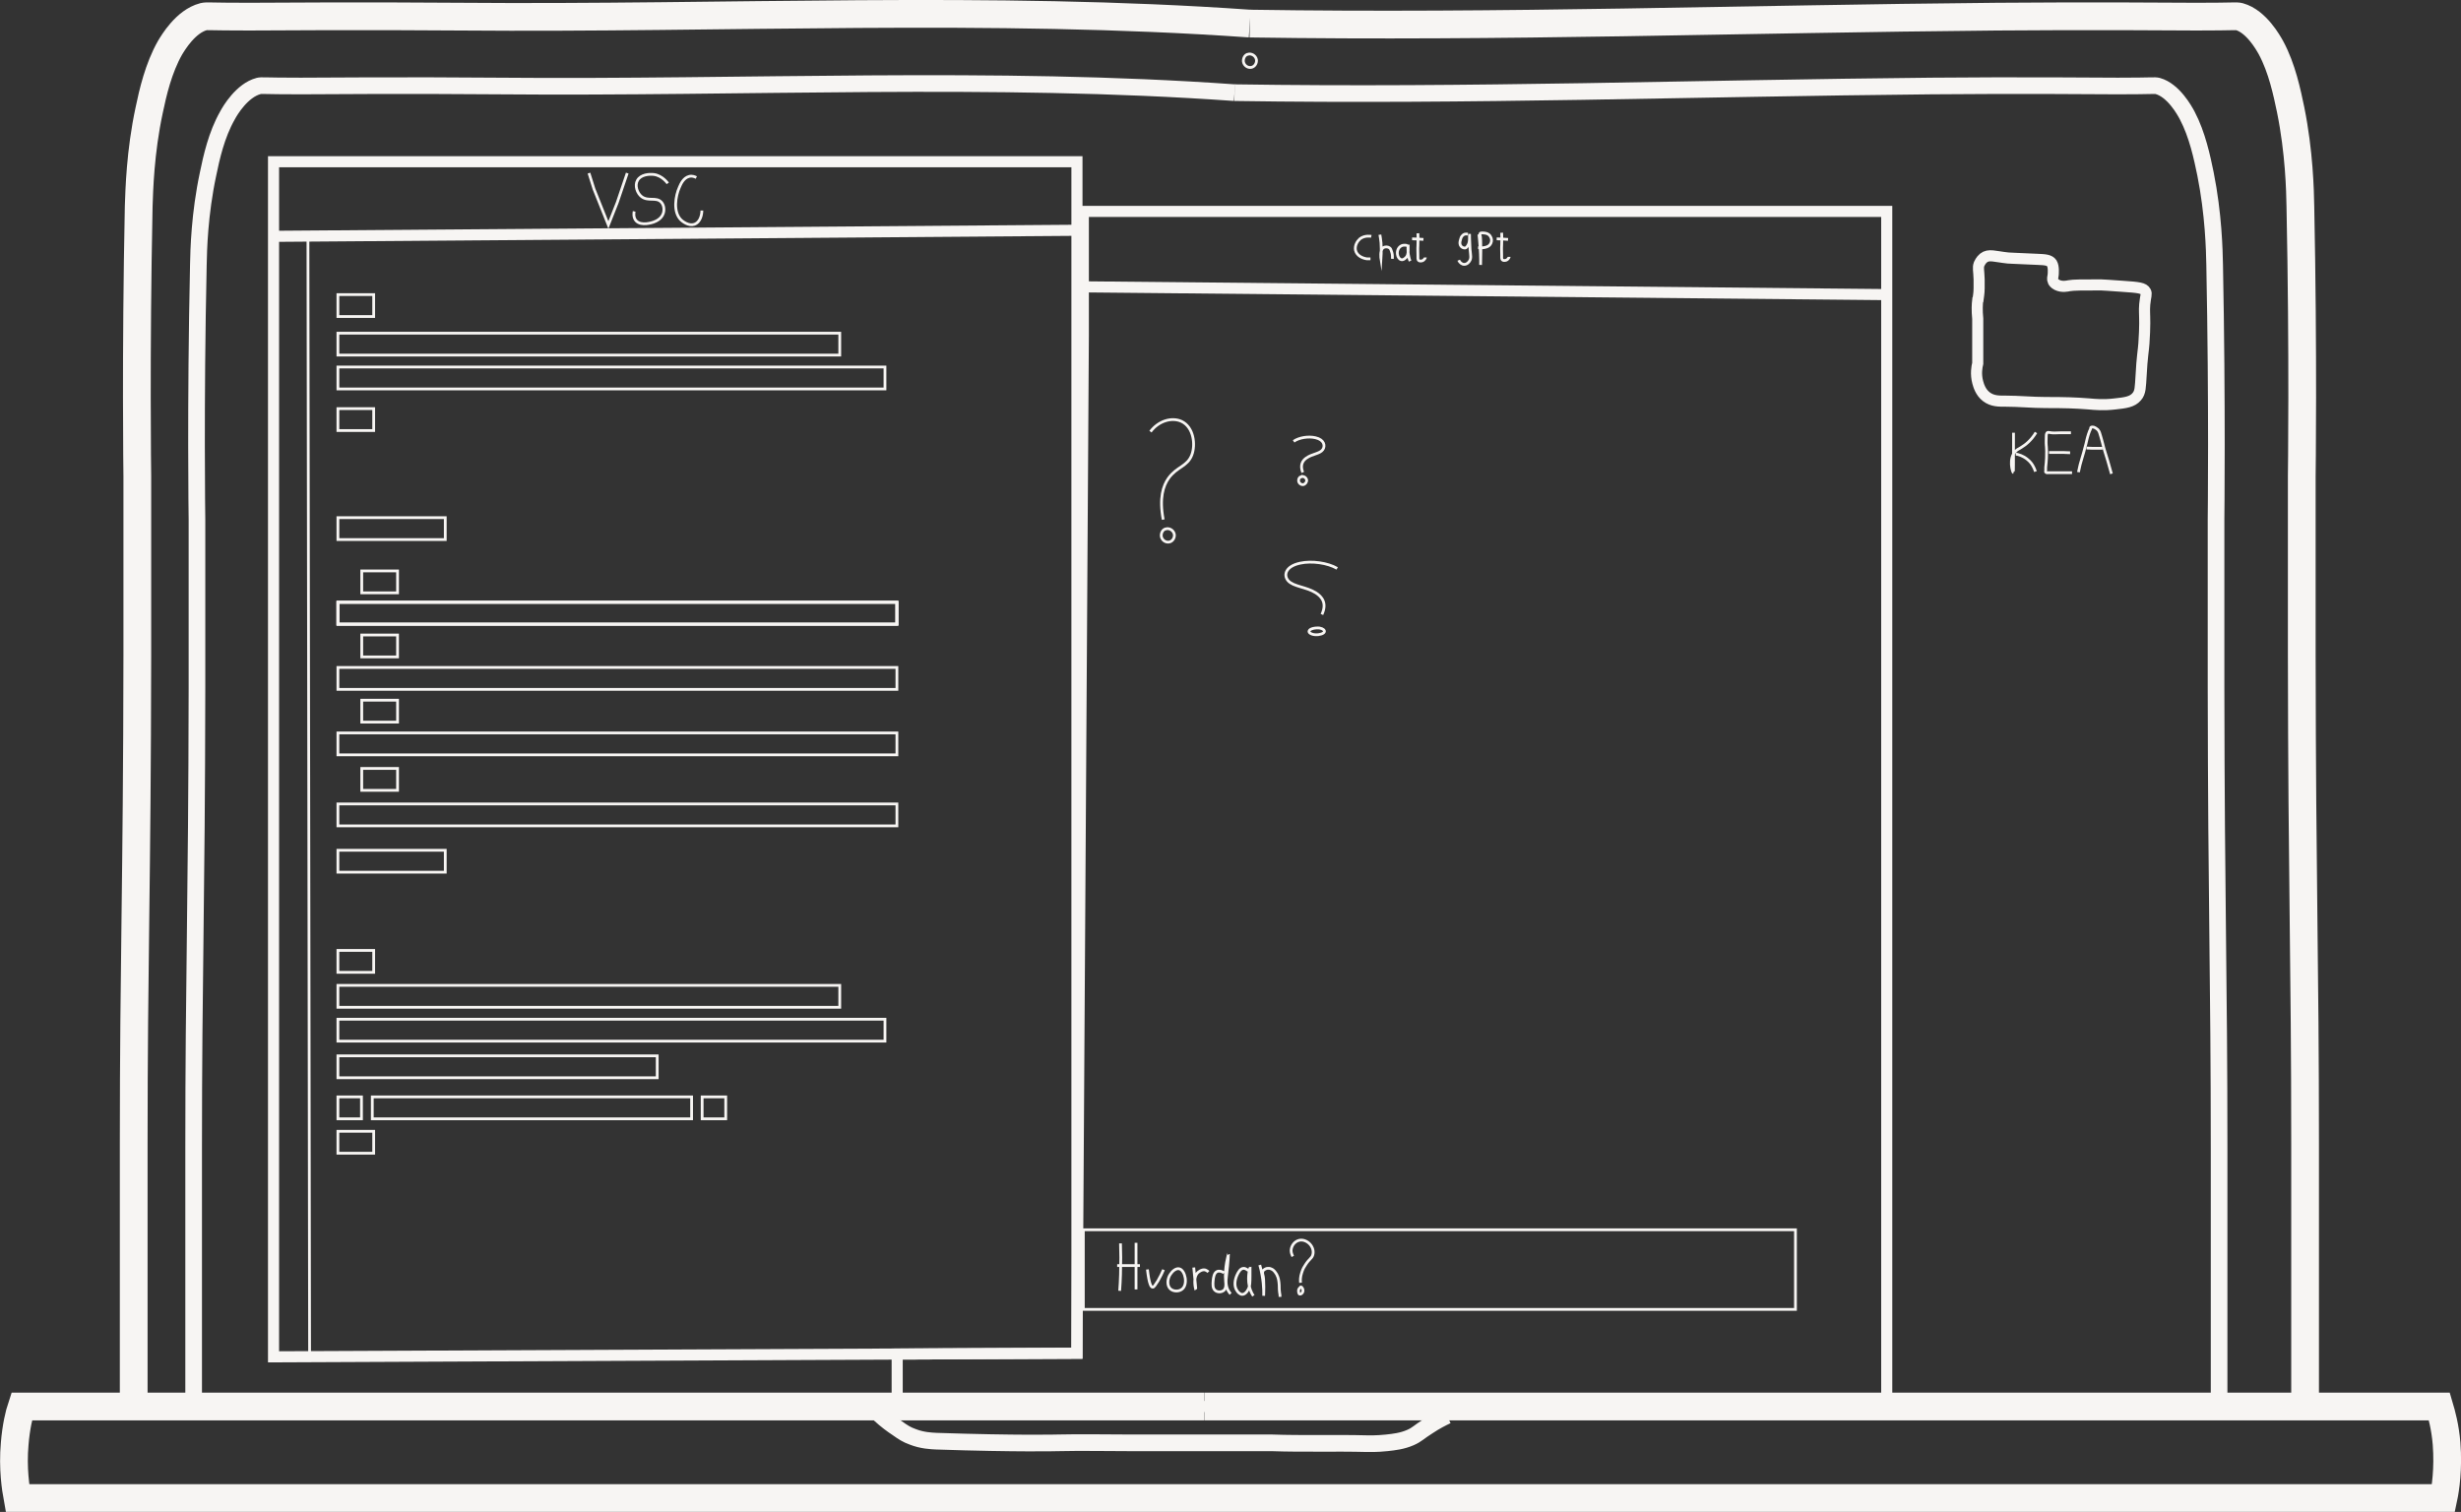 <?xml version="1.0" encoding="UTF-8"?>
<svg id="Layer_2" data-name="Layer 2" xmlns="http://www.w3.org/2000/svg" viewBox="0 0 88.71 54.5">
  <rect x="0" y="0" width="88.71" height="54.5" fill="#333333" stroke="none"/>
  <defs>
    <style>
      .cls-1 {
        stroke-width: .4px;
      }

      .cls-1, .cls-2, .cls-3, .cls-4 {
        fill: none;
        stroke: #f7f5f3;
        stroke-miterlimit: 10;
      }

      .cls-2 {
        stroke-width: .1px;
      }

      .cls-4 {
        stroke-width: .6px;
      }
    </style>
  </defs>
  <g id="Layer_1-2" data-name="Layer 1">
    <path class="cls-3" d="m45.05.85c-9.34-.66-18.83-.17-28.46-.25-3.31-.03-7.62,0-7.62,0-1.5,0-1.49-.03-1.63,0-.65.17-1.1.94-1.21,1.12-.42.74-.62,1.62-.75,2.24-.33,1.53-.36,2.92-.38,3.48-.11,5.37-.05,9.73-.05,9.73,0,.71,0,2.62,0,6.43-.01,8.32-.13,11.03-.13,17.61v9.49"/>
    <path class="cls-4" d="m44.5,3.34c-8.71-.62-17.56-.16-26.55-.24-3.09-.03-7.11,0-7.11,0-1.4,0-1.39-.03-1.52,0-.6.16-1.03.89-1.12,1.06-.4.7-.58,1.53-.7,2.11-.31,1.45-.34,2.75-.35,3.28-.11,5.06-.05,9.17-.05,9.17,0,.67,0,2.47,0,6.06-.01,7.85-.12,10.4-.12,16.61v8.95"/>
    <path class="cls-3" d="m45.05.85c9.11.14,17.8-.17,26.92-.25,3.13-.03,7.21,0,7.21,0,1.42,0,1.41-.03,1.54,0,.61.17,1.04.94,1.14,1.12.4.74.58,1.62.71,2.24.31,1.53.34,2.92.35,3.48.11,5.37.05,9.73.05,9.73,0,.71,0,2.62,0,6.43.01,8.32.12,11.03.12,17.61v9.49"/>
    <path class="cls-4" d="m44.5,3.34c8.49.13,16.61-.16,25.11-.24,2.92-.03,6.73,0,6.73,0,1.32,0,1.31-.03,1.44,0,.57.16.97.89,1.06,1.06.37.7.54,1.53.66,2.11.29,1.45.32,2.75.33,3.28.1,5.06.05,9.17.05,9.17,0,.67,0,2.47,0,6.06.01,7.85.11,10.4.11,16.61v8.95"/>
    <polygon class="cls-1" points="9.86 48.91 9.86 37.94 9.86 10.29 9.86 5.83 38.82 5.83 38.82 48.78 9.86 48.91"/>
    <polygon class="cls-1" points="32.34 50.7 32.34 48.81 38.82 48.78 39.05 12.08 39.05 7.62 68.01 7.62 68.01 50.7 32.34 50.7"/>
    <line class="cls-1" x1="9.75" y1="8.52" x2="38.94" y2="8.3"/>
    <line class="cls-1" x1="39.05" y1="10.34" x2="68.01" y2="10.62"/>
    <path class="cls-1" d="m71.29,10.81c-.02.16-.03.38,0,.68v1.61c-.03.12-.08.38,0,.68.03.11.1.36.31.52.22.17.47.16.68.16.49,0,.97.05,1.46.05.69,0,1.05.01,1.56.05.22.02.52.05.94,0,.37-.04.62-.07.78-.26.14-.16.13-.34.16-.78.03-.63.09-.94.1-1.14.02-.34.03-.51.03-.73,0-.37-.02-.43,0-.68.03-.31.08-.37.03-.46-.07-.13-.24-.15-.84-.19-.45-.03-.68-.05-.77-.05-.66,0-1,0-1.15.03-.05.01-.25.06-.43-.03-.1-.05-.13-.11-.14-.13-.04-.08-.01-.14,0-.24,0-.03.03-.28-.05-.41-.08-.12-.25-.13-.49-.14-1.07-.05-.96-.04-1.09-.05-.48-.05-.69-.15-.88,0-.1.08-.15.2-.16.22-.05.14-.01.21,0,.55,0,.07,0,.18,0,.32,0,.19-.03.32-.04.41Z"/>
    <g>
      <path class="cls-2" d="m72.58,15.6c0,.08,0,.19,0,.32,0,.74,0,1.11-.01,1.11-.02,0-.19-.51.1-.78.06-.06.1-.06.2-.13.15-.09.35-.25.52-.53"/>
      <path class="cls-2" d="m73.37,17s-.03-.1-.07-.17c-.04-.08-.1-.18-.23-.28-.05-.04-.16-.12-.34-.17-.03,0-.05-.01-.07-.01"/>
      <path class="cls-2" d="m74.65,15.6c-.16,0-.29,0-.38,0-.13,0-.27.02-.4-.01,0,0-.04-.01-.06,0-.05.02-.05.1-.05.13,0,.11-.01.22,0,.33,0,0,.04.29-.02.8,0,.03,0,.07,0,.1,0,.04-.01.05,0,.07.02.03.09.02.1.02.1,0,.4,0,.85,0"/>
      <path class="cls-2" d="m74.62,16.32c-.11,0-.19-.01-.25-.01-.09,0-.14,0-.33,0-.08,0-.14,0-.18,0"/>
      <path class="cls-2" d="m74.92,17.02c.01-.06.03-.15.06-.27.05-.19.07-.23.13-.45.07-.24.11-.43.11-.43s.04-.18.1-.33c.02-.05.03-.05.04-.09,0-.02,0-.04.02-.05.03-.02.08,0,.1,0,.08.03.12.08.14.09.06.07.07.13.1.23.02.08.05.16.07.25.05.22.13.44.19.65.03.11.1.36.13.46"/>
      <path class="cls-2" d="m75.79,16.16c-.06,0-.13,0-.19,0-.13,0-.26,0-.39-.01"/>
    </g>
    <polyline class="cls-2" points="21.23 6.24 21.41 6.81 21.93 8.11 22.25 7.3 22.61 6.24"/>
    <path class="cls-2" d="m24.07,6.61s-.19-.28-.5-.32c-.17-.02-.47,0-.59.21-.11.19-.01.47.15.59.24.18.53,0,.71.2.1.11.11.28.07.4-.07.21-.28.29-.36.32-.04.01-.43.15-.62-.05-.11-.12-.08-.3-.07-.34"/>
    <path class="cls-2" d="m25.1,6.4c-.06-.03-.15-.07-.26-.04-.2.05-.3.27-.35.39-.14.31-.24.89.06,1.18.12.11.36.25.55.12.2-.13.2-.44.2-.46"/>
    <path class="cls-2" d="m49.43,8.52s-.23-.05-.41.09c-.1.09-.19.24-.16.41.05.21.27.29.41.31.05,0,.1,0,.13,0"/>
    <path class="cls-2" d="m49.74,8.46c.01.07.03.17.04.29.02.28,0,.58,0,.58,0,0-.05-.31.08-.4.06-.04.16-.04.22,0,.05.03.06.08.08.14.02.05.04.14.03.26"/>
    <path class="cls-2" d="m50.72,8.85s-.12-.04-.22.02c-.12.07-.15.22-.12.33,0,.02.04.14.13.16.08.02.16-.06.2-.11.05-.08.05-.18.05-.3,0-.03,0-.05,0-.09,0,0,0-.04,0-.04,0,0-.03.21.02.43.01.07.03.12.05.16"/>
    <path class="cls-2" d="m51.11,8.41c.01.19,0,.33,0,.44-.01.12,0,.25,0,.37,0,.07-.01.14.03.17.05.04.13.01.13.01.08-.03.11-.11.11-.12"/>
    <path class="cls-2" d="m54.13,8.39c.01.19,0,.33,0,.44-.01.12,0,.25,0,.37,0,.07-.01.14.03.17.05.04.13.01.13.01.08-.03.11-.11.11-.12"/>
    <path class="cls-2" d="m50.9,8.61c.14,0,.27.01.41.02"/>
    <path class="cls-2" d="m53.95,8.61c.14,0,.27.01.41.02"/>
    <path class="cls-2" d="m52.91,8.44s-.06-.01-.11,0c-.09.03-.13.11-.14.15,0,.02-.08.18,0,.28.03.04.08.07.14.07.06,0,.09-.06.11-.09.06-.09.06-.19.06-.31,0-.06,0-.11,0-.11,0,0,0,.25.02.56.02.22.05.32-.02.42-.01.02-.08.12-.19.12-.08,0-.16-.06-.2-.15"/>
    <path class="cls-2" d="m53.31,8.45c.01.11.03.26.04.44.03.39.02.66.02.66,0,0,.03-.97-.02-1.09,0,0,0-.02,0-.04.02-.04.14-.02.16-.02.07.01.16.03.21.12.05.07.06.17.02.25-.06.13-.2.15-.28.16-.07.01-.14,0-.18,0"/>
    <path class="cls-2" d="m41.47,15.56c.29-.39.77-.53,1.12-.37.44.21.51.84.37,1.21-.16.42-.54.42-.84.84-.19.27-.34.71-.19,1.49"/>
    <path class="cls-2" d="m48.2,20.49c-.34-.2-.92-.28-1.33-.19-.53.11-.61.43-.44.63.19.22.65.22,1,.44.22.14.41.37.22.78"/>
    <path class="cls-2" d="m46.63,15.91c.2-.14.54-.19.79-.13.31.07.36.29.26.43-.11.15-.38.15-.59.3-.13.09-.24.25-.13.52"/>
    <path class="cls-2" d="m42,19.07c-.1.04-.15.15-.14.26.02.13.14.23.28.21.13-.02.21-.16.19-.28-.03-.15-.19-.24-.32-.19Z"/>
    <path class="cls-2" d="m44.96,1.96c-.1.04-.15.15-.14.26.02.13.14.23.28.21.13-.02.21-.16.19-.28-.03-.15-.19-.24-.32-.19Z"/>
    <path class="cls-2" d="m47.57,22.64c.12.02.18.08.17.13-.02.07-.17.12-.33.11-.15-.01-.25-.08-.22-.14.03-.08.23-.12.39-.1Z"/>
    <path class="cls-2" d="m46.9,17.18c-.06.02-.1.09-.09.16.01.08.09.14.17.13.08-.02.13-.1.12-.17-.02-.09-.12-.15-.2-.11Z"/>
    <rect class="cls-2" x="12.18" y="21.71" width="20.15" height=".79"/>
    <rect class="cls-2" x="12.18" y="21.71" width="20.15" height=".79"/>
    <rect class="cls-2" x="12.18" y="21.71" width="20.15" height=".79"/>
    <rect class="cls-2" x="12.18" y="24.06" width="20.15" height=".79"/>
    <rect class="cls-2" x="12.18" y="26.42" width="20.15" height=".79"/>
    <rect class="cls-2" x="12.18" y="28.98" width="20.15" height=".79"/>
    <rect class="cls-2" x="13.04" y="27.7" width="1.29" height=".79"/>
    <rect class="cls-2" x="13.04" y="22.89" width="1.29" height=".79"/>
    <rect class="cls-2" x="13.04" y="25.24" width="1.29" height=".79"/>
    <rect class="cls-2" x="13.04" y="20.58" width="1.29" height=".79"/>
    <rect class="cls-2" x="12.18" y="18.66" width="3.87" height=".79"/>
    <rect class="cls-2" x="12.18" y="30.65" width="3.87" height=".79"/>
    <rect class="cls-2" x="12.18" y="14.73" width="1.29" height=".79"/>
    <rect class="cls-2" x="12.18" y="40.78" width="1.29" height=".79"/>
    <rect class="cls-2" x="12.18" y="39.54" width=".85" height=".79"/>
    <rect class="cls-2" x="25.31" y="39.54" width=".85" height=".79"/>
    <rect class="cls-2" x="12.18" y="13.23" width="19.72" height=".79"/>
    <rect class="cls-2" x="12.18" y="36.74" width="19.72" height=".79"/>
    <rect class="cls-2" x="12.18" y="12.01" width="18.09" height=".79"/>
    <rect class="cls-2" x="12.18" y="35.52" width="18.09" height=".79"/>
    <rect class="cls-2" x="12.18" y="38.06" width="11.51" height=".79"/>
    <rect class="cls-2" x="13.42" y="39.54" width="11.51" height=".79"/>
    <rect class="cls-2" x="12.18" y="10.62" width="1.29" height=".79"/>
    <rect class="cls-2" x="12.18" y="34.26" width="1.29" height=".79"/>
    <line class="cls-2" x1="11.1" y1="8.46" x2="11.16" y2="48.91"/>
    <rect class="cls-2" x="39.05" y="44.33" width="25.67" height="2.87"/>
    <path class="cls-2" d="m40.39,44.82c0,.17.01.33.01.51,0,.42-.01.82-.04,1.2"/>
    <path class="cls-2" d="m40.95,44.8v1.68"/>
    <path class="cls-2" d="m40.27,45.62h.82"/>
    <path class="cls-2" d="m41.36,45.76c.06.53.13.64.19.64.05,0,.09-.08.19-.23.09-.16.16-.3.2-.4"/>
    <path class="cls-2" d="m42.52,45.74c-.12-.04-.26.08-.33.19-.11.15-.14.42.01.54.11.09.3.09.41,0,.22-.17.11-.67-.09-.73Z"/>
    <path class="cls-2" d="m43.03,45.69c.06.63.08.78.07.78,0,0-.11-.4.07-.59,0,0,.14-.14.28-.1.05.02.09.05.11.07"/>
    <path class="cls-2" d="m44.12,45.88s-.13-.09-.24-.05c-.12.05-.14.22-.15.33-.01.12-.03.29.09.37.09.06.22.05.3-.02.08-.08.07-.22.06-.3-.05-.55.11-1,.1-1,0,0,0,.21-.07.79-.02.16-.04.39.1.58.02.03.04.05.05.06"/>
    <path class="cls-2" d="m45,45.8s-.09-.08-.17-.08c-.12,0-.19.14-.23.22-.08.16-.14.42,0,.6.02.03.09.12.18.12.14,0,.23-.21.24-.24.03-.08.04-.19.04-.42,0-.03,0-.09,0-.18,0-.07,0-.1,0-.11-.01,0-.13.42.02.81.03.08.07.15.1.19"/>
    <path class="cls-2" d="m45.41,45.6c.03.11.06.22.08.35.08.43.06.76.06.76,0,0,.03-.6-.03-.77,0-.01-.02-.06,0-.11.02-.05.06-.07.08-.08.1-.06.21-.02.22-.01.11.04.16.14.2.2.07.13.08.25.09.38,0,.11,0,.2.03.37,0,.02,0,.04,0,.06"/>
    <path class="cls-2" d="m46.6,45.29s-.06-.11-.06-.2c0-.14.08-.29.23-.36.18-.08.36.02.45.12.1.11.14.26.1.39-.04.13-.12.13-.26.35-.04.06-.1.15-.14.29-.05.15-.05.27-.04.36"/>
    <path class="cls-2" d="m46.89,46.39s-.07.06-.08.1c-.01.06,0,.15.04.16.04.01.09-.03.11-.08.03-.08-.03-.18-.07-.18Z"/>
    <path class="cls-3" d="m43.41,50.7H.78c-.09.27-.2.73-.25,1.34-.08.9.04,1.63.1,1.96h87.45c.07-.33.18-1.06.11-1.96-.05-.61-.18-1.07-.26-1.34h-44.51"/>
    <path class="cls-4" d="m31.7,50.98c.24.22.47.39.64.5.21.15.35.24.55.31.35.14.68.15.85.16,2.99.1,4.4.06,4.4.06.86-.02,1.72,0,2.58,0,5.01,0,4.98,0,5.12,0,1.14.04,2.29,0,3.43.03.06,0,.35.01.72-.03.27-.03.55-.06.85-.19.25-.11.29-.19.64-.41.27-.18.51-.3.68-.38"/>
  </g>
</svg>